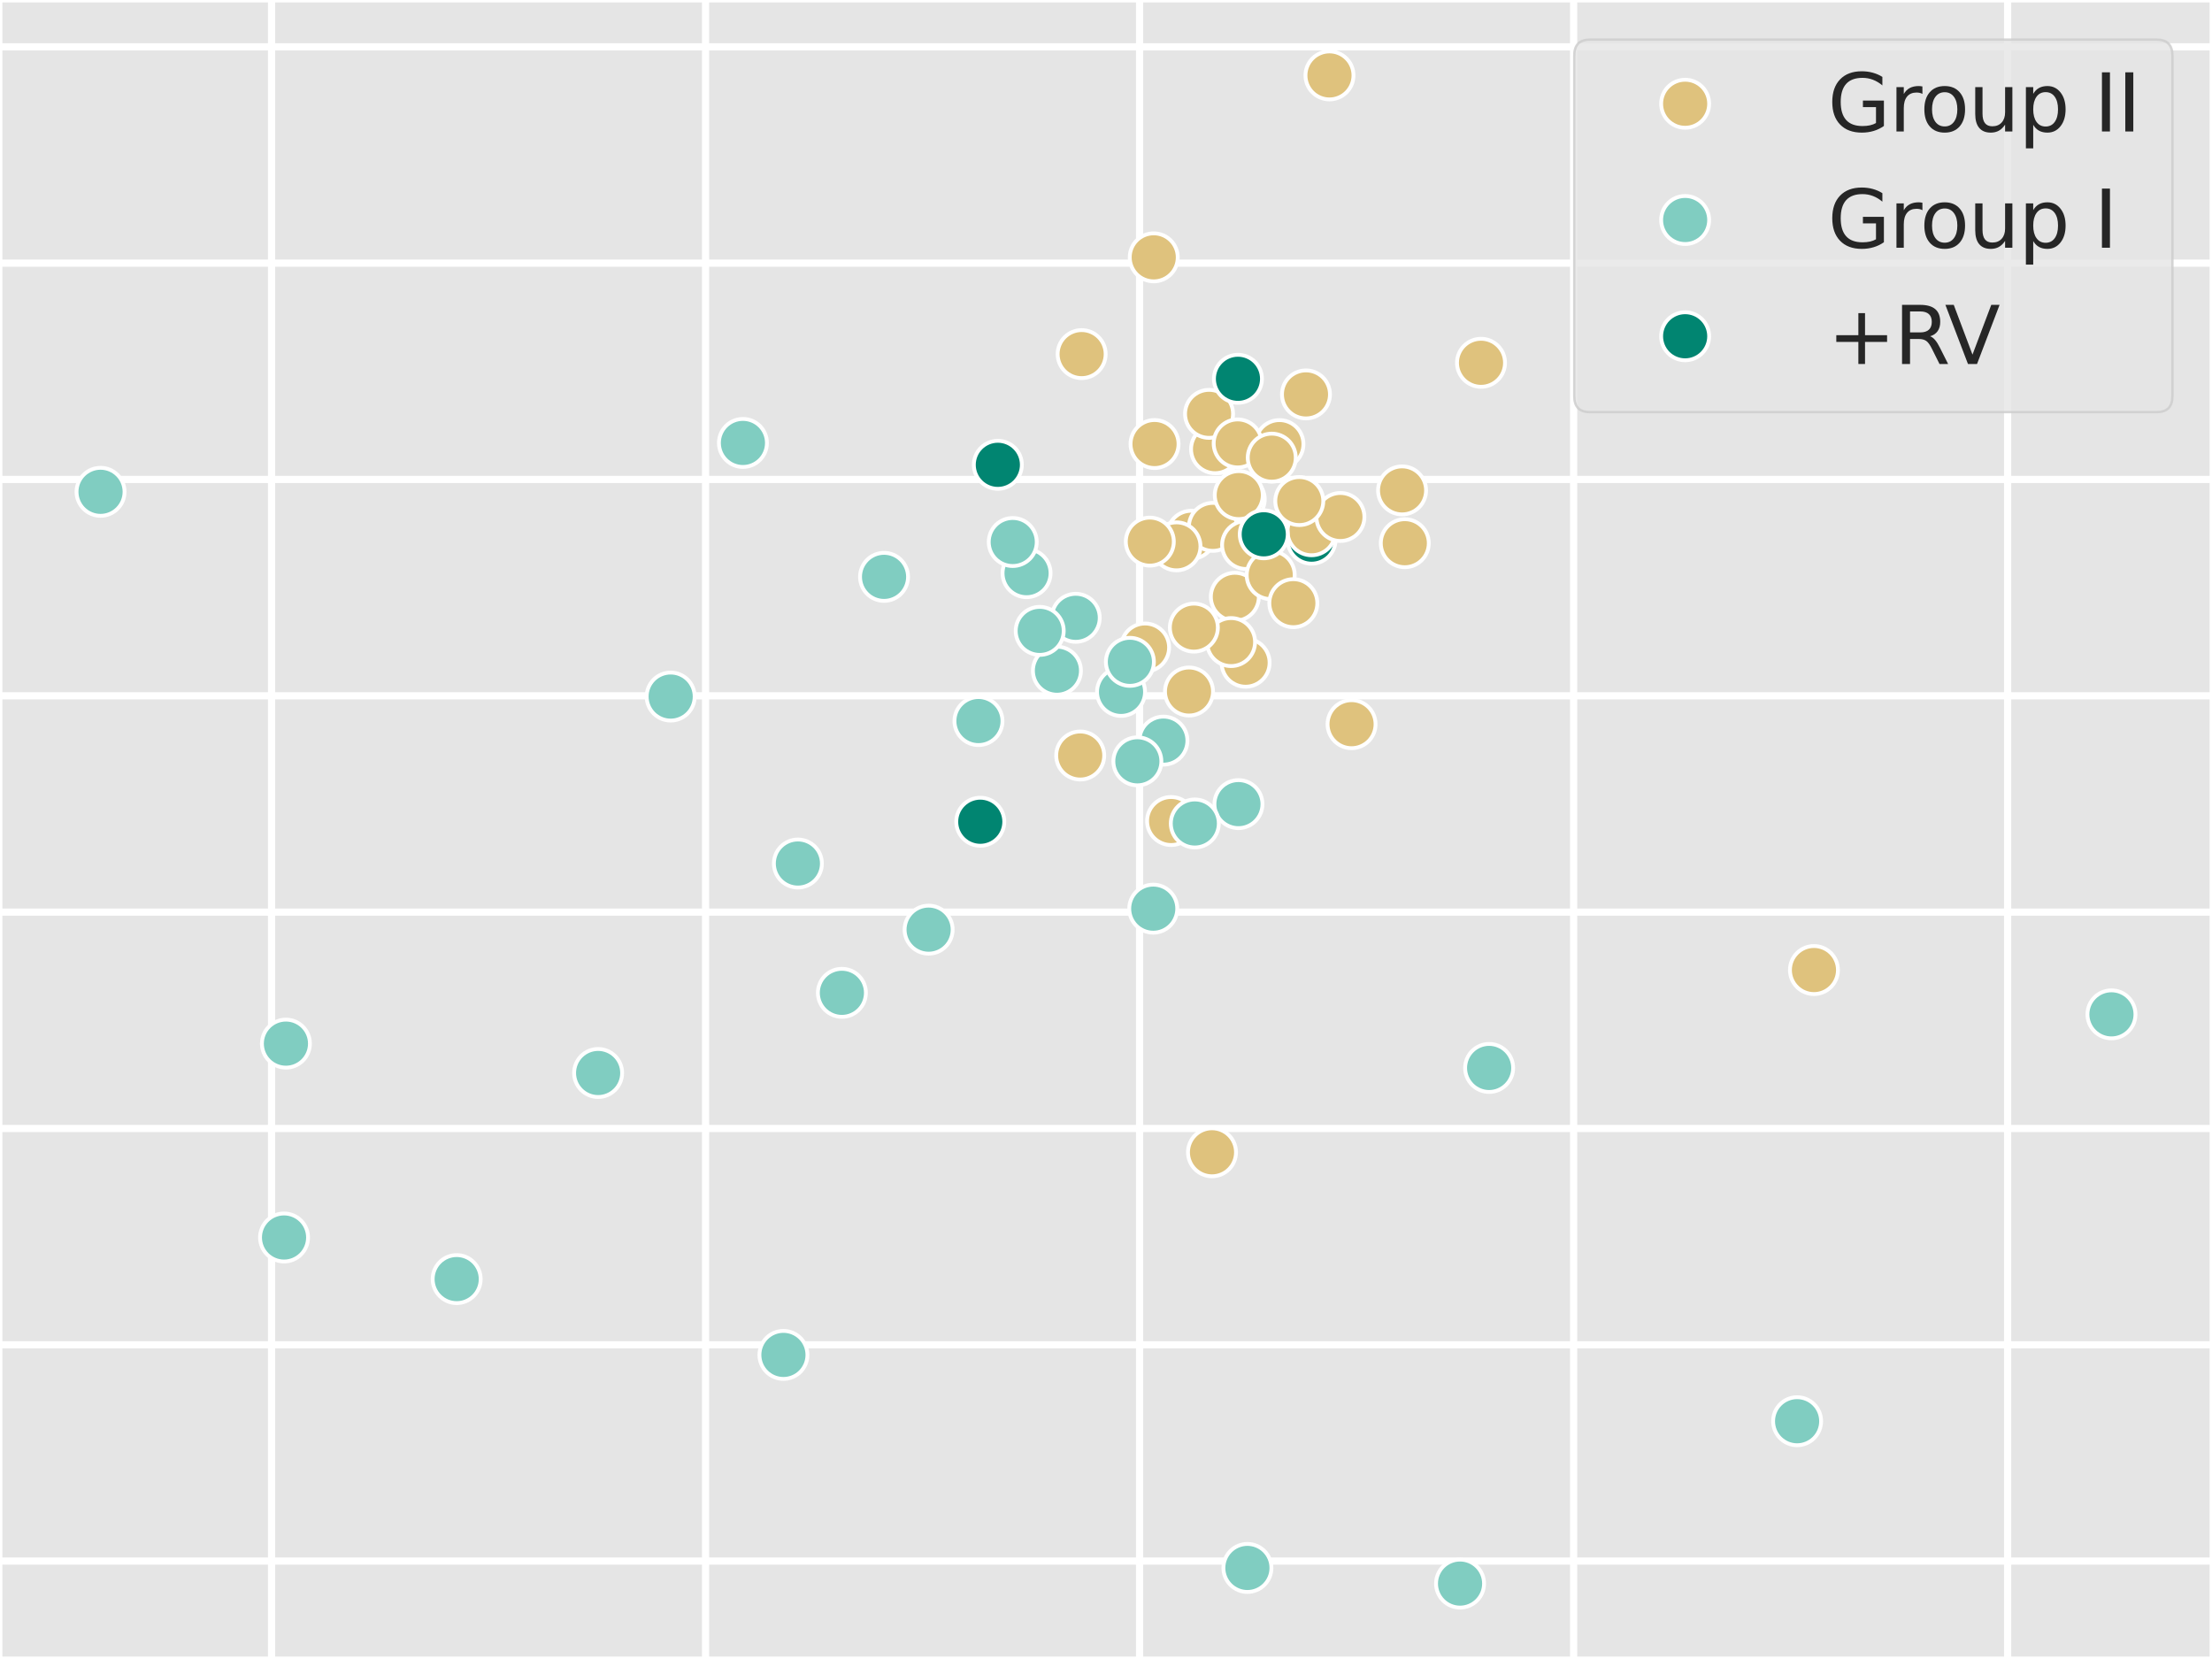 <?xml version="1.0" encoding="utf-8" standalone="no"?>
<!DOCTYPE svg PUBLIC "-//W3C//DTD SVG 1.1//EN"
  "http://www.w3.org/Graphics/SVG/1.1/DTD/svg11.dtd">
<svg xmlns:xlink="http://www.w3.org/1999/xlink" width="460.8pt" height="345.6pt" viewBox="0 0 460.8 345.6" xmlns="http://www.w3.org/2000/svg" version="1.1">
 <defs>
  <style type="text/css">*{stroke-linejoin: round; stroke-linecap: butt}</style>
 </defs>
 <g id="figure_1">
  <g id="patch_1">
   <path d="M 0 345.6 
L 460.8 345.6 
L 460.8 0 
L 0 0 
z
" style="fill: #ffffff"/>
  </g>
  <g id="axes_1">
   <g id="patch_2">
    <path d="M 57.6 307.584 
L 414.72 307.584 
L 414.72 41.472 
L 57.6 41.472 
z
" style="fill: #e5e5e5"/>
   </g>
   <g id="matplotlib.axis_1">
    <g id="xtick_1">
     <g id="line2d_1">
      <path d="M 57.6 307.584 
L 57.6 41.472 
" clip-path="url(#ped5ab95f92)" style="fill: none; stroke: #ffffff; stroke-width: 1.5; stroke-linecap: round"/>
     </g>
     <g id="text_1">
      <!-- 0.0 -->
      <g style="fill: #555555" transform="translate(44.48 332.621) scale(0.165 -0.165)">
       <defs>
        <path id="DejaVuSans-30" d="M 2034 4250 
Q 1547 4250 1301 3770 
Q 1056 3291 1056 2328 
Q 1056 1369 1301 889 
Q 1547 409 2034 409 
Q 2525 409 2770 889 
Q 3016 1369 3016 2328 
Q 3016 3291 2770 3770 
Q 2525 4250 2034 4250 
z
M 2034 4750 
Q 2819 4750 3233 4129 
Q 3647 3509 3647 2328 
Q 3647 1150 3233 529 
Q 2819 -91 2034 -91 
Q 1250 -91 836 529 
Q 422 1150 422 2328 
Q 422 3509 836 4129 
Q 1250 4750 2034 4750 
z
" transform="scale(0.016)"/>
        <path id="DejaVuSans-2e" d="M 684 794 
L 1344 794 
L 1344 0 
L 684 0 
L 684 794 
z
" transform="scale(0.016)"/>
       </defs>
       <use xlink:href="#DejaVuSans-30"/>
       <use xlink:href="#DejaVuSans-2e" x="63.623"/>
       <use xlink:href="#DejaVuSans-30" x="95.41"/>
      </g>
     </g>
    </g>
    <g id="xtick_2">
     <g id="line2d_2">
      <path d="M 129.024 307.584 
L 129.024 41.472 
" clip-path="url(#ped5ab95f92)" style="fill: none; stroke: #ffffff; stroke-width: 1.5; stroke-linecap: round"/>
     </g>
     <g id="text_2">
      <!-- 0.2 -->
      <g style="fill: #555555" transform="translate(115.904 332.621) scale(0.165 -0.165)">
       <defs>
        <path id="DejaVuSans-32" d="M 1228 531 
L 3431 531 
L 3431 0 
L 469 0 
L 469 531 
Q 828 903 1448 1529 
Q 2069 2156 2228 2338 
Q 2531 2678 2651 2914 
Q 2772 3150 2772 3378 
Q 2772 3750 2511 3984 
Q 2250 4219 1831 4219 
Q 1534 4219 1204 4116 
Q 875 4013 500 3803 
L 500 4441 
Q 881 4594 1212 4672 
Q 1544 4750 1819 4750 
Q 2544 4750 2975 4387 
Q 3406 4025 3406 3419 
Q 3406 3131 3298 2873 
Q 3191 2616 2906 2266 
Q 2828 2175 2409 1742 
Q 1991 1309 1228 531 
z
" transform="scale(0.016)"/>
       </defs>
       <use xlink:href="#DejaVuSans-30"/>
       <use xlink:href="#DejaVuSans-2e" x="63.623"/>
       <use xlink:href="#DejaVuSans-32" x="95.41"/>
      </g>
     </g>
    </g>
    <g id="xtick_3">
     <g id="line2d_3">
      <path d="M 200.448 307.584 
L 200.448 41.472 
" clip-path="url(#ped5ab95f92)" style="fill: none; stroke: #ffffff; stroke-width: 1.5; stroke-linecap: round"/>
     </g>
     <g id="text_3">
      <!-- 0.4 -->
      <g style="fill: #555555" transform="translate(187.328 332.621) scale(0.165 -0.165)">
       <defs>
        <path id="DejaVuSans-34" d="M 2419 4116 
L 825 1625 
L 2419 1625 
L 2419 4116 
z
M 2253 4666 
L 3047 4666 
L 3047 1625 
L 3713 1625 
L 3713 1100 
L 3047 1100 
L 3047 0 
L 2419 0 
L 2419 1100 
L 313 1100 
L 313 1709 
L 2253 4666 
z
" transform="scale(0.016)"/>
       </defs>
       <use xlink:href="#DejaVuSans-30"/>
       <use xlink:href="#DejaVuSans-2e" x="63.623"/>
       <use xlink:href="#DejaVuSans-34" x="95.41"/>
      </g>
     </g>
    </g>
    <g id="xtick_4">
     <g id="line2d_4">
      <path d="M 271.872 307.584 
L 271.872 41.472 
" clip-path="url(#ped5ab95f92)" style="fill: none; stroke: #ffffff; stroke-width: 1.5; stroke-linecap: round"/>
     </g>
     <g id="text_4">
      <!-- 0.6 -->
      <g style="fill: #555555" transform="translate(258.752 332.621) scale(0.165 -0.165)">
       <defs>
        <path id="DejaVuSans-36" d="M 2113 2584 
Q 1688 2584 1439 2293 
Q 1191 2003 1191 1497 
Q 1191 994 1439 701 
Q 1688 409 2113 409 
Q 2538 409 2786 701 
Q 3034 994 3034 1497 
Q 3034 2003 2786 2293 
Q 2538 2584 2113 2584 
z
M 3366 4563 
L 3366 3988 
Q 3128 4100 2886 4159 
Q 2644 4219 2406 4219 
Q 1781 4219 1451 3797 
Q 1122 3375 1075 2522 
Q 1259 2794 1537 2939 
Q 1816 3084 2150 3084 
Q 2853 3084 3261 2657 
Q 3669 2231 3669 1497 
Q 3669 778 3244 343 
Q 2819 -91 2113 -91 
Q 1303 -91 875 529 
Q 447 1150 447 2328 
Q 447 3434 972 4092 
Q 1497 4750 2381 4750 
Q 2619 4750 2861 4703 
Q 3103 4656 3366 4563 
z
" transform="scale(0.016)"/>
       </defs>
       <use xlink:href="#DejaVuSans-30"/>
       <use xlink:href="#DejaVuSans-2e" x="63.623"/>
       <use xlink:href="#DejaVuSans-36" x="95.41"/>
      </g>
     </g>
    </g>
    <g id="xtick_5">
     <g id="line2d_5">
      <path d="M 343.296 307.584 
L 343.296 41.472 
" clip-path="url(#ped5ab95f92)" style="fill: none; stroke: #ffffff; stroke-width: 1.5; stroke-linecap: round"/>
     </g>
     <g id="text_5">
      <!-- 0.8 -->
      <g style="fill: #555555" transform="translate(330.176 332.621) scale(0.165 -0.165)">
       <defs>
        <path id="DejaVuSans-38" d="M 2034 2216 
Q 1584 2216 1326 1975 
Q 1069 1734 1069 1313 
Q 1069 891 1326 650 
Q 1584 409 2034 409 
Q 2484 409 2743 651 
Q 3003 894 3003 1313 
Q 3003 1734 2745 1975 
Q 2488 2216 2034 2216 
z
M 1403 2484 
Q 997 2584 770 2862 
Q 544 3141 544 3541 
Q 544 4100 942 4425 
Q 1341 4750 2034 4750 
Q 2731 4750 3128 4425 
Q 3525 4100 3525 3541 
Q 3525 3141 3298 2862 
Q 3072 2584 2669 2484 
Q 3125 2378 3379 2068 
Q 3634 1759 3634 1313 
Q 3634 634 3220 271 
Q 2806 -91 2034 -91 
Q 1263 -91 848 271 
Q 434 634 434 1313 
Q 434 1759 690 2068 
Q 947 2378 1403 2484 
z
M 1172 3481 
Q 1172 3119 1398 2916 
Q 1625 2713 2034 2713 
Q 2441 2713 2670 2916 
Q 2900 3119 2900 3481 
Q 2900 3844 2670 4047 
Q 2441 4250 2034 4250 
Q 1625 4250 1398 4047 
Q 1172 3844 1172 3481 
z
" transform="scale(0.016)"/>
       </defs>
       <use xlink:href="#DejaVuSans-30"/>
       <use xlink:href="#DejaVuSans-2e" x="63.623"/>
       <use xlink:href="#DejaVuSans-38" x="95.41"/>
      </g>
     </g>
    </g>
    <g id="xtick_6">
     <g id="line2d_6">
      <path d="M 414.72 307.584 
L 414.72 41.472 
" clip-path="url(#ped5ab95f92)" style="fill: none; stroke: #ffffff; stroke-width: 1.5; stroke-linecap: round"/>
     </g>
     <g id="text_6">
      <!-- 1.0 -->
      <g style="fill: #555555" transform="translate(401.6 332.621) scale(0.165 -0.165)">
       <defs>
        <path id="DejaVuSans-31" d="M 794 531 
L 1825 531 
L 1825 4091 
L 703 3866 
L 703 4441 
L 1819 4666 
L 2450 4666 
L 2450 531 
L 3481 531 
L 3481 0 
L 794 0 
L 794 531 
z
" transform="scale(0.016)"/>
       </defs>
       <use xlink:href="#DejaVuSans-31"/>
       <use xlink:href="#DejaVuSans-2e" x="63.623"/>
       <use xlink:href="#DejaVuSans-30" x="95.41"/>
      </g>
     </g>
    </g>
   </g>
   <g id="matplotlib.axis_2">
    <g id="ytick_1">
     <g id="line2d_7">
      <path d="M 57.6 307.584 
L 414.72 307.584 
" clip-path="url(#ped5ab95f92)" style="fill: none; stroke: #ffffff; stroke-width: 1.5; stroke-linecap: round"/>
     </g>
     <g id="text_7">
      <!-- 0.0 -->
      <g style="fill: #555555" transform="translate(18.86 313.853) scale(0.165 -0.165)">
       <use xlink:href="#DejaVuSans-30"/>
       <use xlink:href="#DejaVuSans-2e" x="63.623"/>
       <use xlink:href="#DejaVuSans-30" x="95.41"/>
      </g>
     </g>
    </g>
    <g id="ytick_2">
     <g id="line2d_8">
      <path d="M 57.6 254.362 
L 414.72 254.362 
" clip-path="url(#ped5ab95f92)" style="fill: none; stroke: #ffffff; stroke-width: 1.5; stroke-linecap: round"/>
     </g>
     <g id="text_8">
      <!-- 0.2 -->
      <g style="fill: #555555" transform="translate(18.86 260.63) scale(0.165 -0.165)">
       <use xlink:href="#DejaVuSans-30"/>
       <use xlink:href="#DejaVuSans-2e" x="63.623"/>
       <use xlink:href="#DejaVuSans-32" x="95.41"/>
      </g>
     </g>
    </g>
    <g id="ytick_3">
     <g id="line2d_9">
      <path d="M 57.6 201.139 
L 414.72 201.139 
" clip-path="url(#ped5ab95f92)" style="fill: none; stroke: #ffffff; stroke-width: 1.5; stroke-linecap: round"/>
     </g>
     <g id="text_9">
      <!-- 0.4 -->
      <g style="fill: #555555" transform="translate(18.86 207.408) scale(0.165 -0.165)">
       <use xlink:href="#DejaVuSans-30"/>
       <use xlink:href="#DejaVuSans-2e" x="63.623"/>
       <use xlink:href="#DejaVuSans-34" x="95.41"/>
      </g>
     </g>
    </g>
    <g id="ytick_4">
     <g id="line2d_10">
      <path d="M 57.6 147.917 
L 414.72 147.917 
" clip-path="url(#ped5ab95f92)" style="fill: none; stroke: #ffffff; stroke-width: 1.5; stroke-linecap: round"/>
     </g>
     <g id="text_10">
      <!-- 0.6 -->
      <g style="fill: #555555" transform="translate(18.86 154.186) scale(0.165 -0.165)">
       <use xlink:href="#DejaVuSans-30"/>
       <use xlink:href="#DejaVuSans-2e" x="63.623"/>
       <use xlink:href="#DejaVuSans-36" x="95.41"/>
      </g>
     </g>
    </g>
    <g id="ytick_5">
     <g id="line2d_11">
      <path d="M 57.6 94.694 
L 414.72 94.694 
" clip-path="url(#ped5ab95f92)" style="fill: none; stroke: #ffffff; stroke-width: 1.5; stroke-linecap: round"/>
     </g>
     <g id="text_11">
      <!-- 0.8 -->
      <g style="fill: #555555" transform="translate(18.86 100.963) scale(0.165 -0.165)">
       <use xlink:href="#DejaVuSans-30"/>
       <use xlink:href="#DejaVuSans-2e" x="63.623"/>
       <use xlink:href="#DejaVuSans-38" x="95.41"/>
      </g>
     </g>
    </g>
    <g id="ytick_6">
     <g id="line2d_12">
      <path d="M 57.6 41.472 
L 414.72 41.472 
" clip-path="url(#ped5ab95f92)" style="fill: none; stroke: #ffffff; stroke-width: 1.5; stroke-linecap: round"/>
     </g>
     <g id="text_12">
      <!-- 1.0 -->
      <g style="fill: #555555" transform="translate(18.86 47.741) scale(0.165 -0.165)">
       <use xlink:href="#DejaVuSans-31"/>
       <use xlink:href="#DejaVuSans-2e" x="63.623"/>
       <use xlink:href="#DejaVuSans-30" x="95.41"/>
      </g>
     </g>
    </g>
   </g>
   <g id="patch_3">
    <path d="M 57.6 307.584 
L 57.6 41.472 
" style="fill: none; stroke: #ffffff; stroke-linejoin: miter; stroke-linecap: square"/>
   </g>
   <g id="patch_4">
    <path d="M 414.72 307.584 
L 414.72 41.472 
" style="fill: none; stroke: #ffffff; stroke-linejoin: miter; stroke-linecap: square"/>
   </g>
   <g id="patch_5">
    <path d="M 57.6 307.584 
L 414.72 307.584 
" style="fill: none; stroke: #ffffff; stroke-linejoin: miter; stroke-linecap: square"/>
   </g>
   <g id="patch_6">
    <path d="M 57.6 41.472 
L 414.72 41.472 
" style="fill: none; stroke: #ffffff; stroke-linejoin: miter; stroke-linecap: square"/>
   </g>
  </g>
  <g id="axes_2">
   <g id="patch_7">
    <path d="M 0 345.6 
L 460.8 345.6 
L 460.8 0 
L 0 0 
z
" style="fill: #e5e5e5"/>
   </g>
   <g id="matplotlib.axis_3">
    <g id="xtick_7">
     <g id="line2d_13">
      <path d="M 56.573 345.6 
L 56.573 0 
" clip-path="url(#pe900a286ee)" style="fill: none; stroke: #ffffff; stroke-width: 1.5; stroke-linecap: round"/>
     </g>
     <g id="text_13">
      <!-- −1.0 -->
      <g style="fill: #555555" transform="translate(36.54 370.637) scale(0.165 -0.165)">
       <defs>
        <path id="DejaVuSans-2212" d="M 678 2272 
L 4684 2272 
L 4684 1741 
L 678 1741 
L 678 2272 
z
" transform="scale(0.016)"/>
       </defs>
       <use xlink:href="#DejaVuSans-2212"/>
       <use xlink:href="#DejaVuSans-31" x="83.789"/>
       <use xlink:href="#DejaVuSans-2e" x="147.412"/>
       <use xlink:href="#DejaVuSans-30" x="179.199"/>
      </g>
     </g>
    </g>
    <g id="xtick_8">
     <g id="line2d_14">
      <path d="M 146.986 345.6 
L 146.986 0 
" clip-path="url(#pe900a286ee)" style="fill: none; stroke: #ffffff; stroke-width: 1.5; stroke-linecap: round"/>
     </g>
     <g id="text_14">
      <!-- −0.5 -->
      <g style="fill: #555555" transform="translate(126.953 370.637) scale(0.165 -0.165)">
       <defs>
        <path id="DejaVuSans-35" d="M 691 4666 
L 3169 4666 
L 3169 4134 
L 1269 4134 
L 1269 2991 
Q 1406 3038 1543 3061 
Q 1681 3084 1819 3084 
Q 2600 3084 3056 2656 
Q 3513 2228 3513 1497 
Q 3513 744 3044 326 
Q 2575 -91 1722 -91 
Q 1428 -91 1123 -41 
Q 819 9 494 109 
L 494 744 
Q 775 591 1075 516 
Q 1375 441 1709 441 
Q 2250 441 2565 725 
Q 2881 1009 2881 1497 
Q 2881 1984 2565 2268 
Q 2250 2553 1709 2553 
Q 1456 2553 1204 2497 
Q 953 2441 691 2322 
L 691 4666 
z
" transform="scale(0.016)"/>
       </defs>
       <use xlink:href="#DejaVuSans-2212"/>
       <use xlink:href="#DejaVuSans-30" x="83.789"/>
       <use xlink:href="#DejaVuSans-2e" x="147.412"/>
       <use xlink:href="#DejaVuSans-35" x="179.199"/>
      </g>
     </g>
    </g>
    <g id="xtick_9">
     <g id="line2d_15">
      <path d="M 237.399 345.6 
L 237.399 0 
" clip-path="url(#pe900a286ee)" style="fill: none; stroke: #ffffff; stroke-width: 1.5; stroke-linecap: round"/>
     </g>
     <g id="text_15">
      <!-- 0.0 -->
      <g style="fill: #555555" transform="translate(224.279 370.637) scale(0.165 -0.165)">
       <use xlink:href="#DejaVuSans-30"/>
       <use xlink:href="#DejaVuSans-2e" x="63.623"/>
       <use xlink:href="#DejaVuSans-30" x="95.41"/>
      </g>
     </g>
    </g>
    <g id="xtick_10">
     <g id="line2d_16">
      <path d="M 327.813 345.6 
L 327.813 0 
" clip-path="url(#pe900a286ee)" style="fill: none; stroke: #ffffff; stroke-width: 1.5; stroke-linecap: round"/>
     </g>
     <g id="text_16">
      <!-- 0.5 -->
      <g style="fill: #555555" transform="translate(314.693 370.637) scale(0.165 -0.165)">
       <use xlink:href="#DejaVuSans-30"/>
       <use xlink:href="#DejaVuSans-2e" x="63.623"/>
       <use xlink:href="#DejaVuSans-35" x="95.41"/>
      </g>
     </g>
    </g>
    <g id="xtick_11">
     <g id="line2d_17">
      <path d="M 418.226 345.6 
L 418.226 0 
" clip-path="url(#pe900a286ee)" style="fill: none; stroke: #ffffff; stroke-width: 1.5; stroke-linecap: round"/>
     </g>
     <g id="text_17">
      <!-- 1.0 -->
      <g style="fill: #555555" transform="translate(405.106 370.637) scale(0.165 -0.165)">
       <use xlink:href="#DejaVuSans-31"/>
       <use xlink:href="#DejaVuSans-2e" x="63.623"/>
       <use xlink:href="#DejaVuSans-30" x="95.41"/>
      </g>
     </g>
    </g>
    <g id="text_18">
     <!-- nMDS1 -->
     <g style="fill: #555555" transform="translate(209.174 387.187) scale(0.12 -0.12)">
      <defs>
       <path id="DejaVuSans-6e" d="M 3513 2113 
L 3513 0 
L 2938 0 
L 2938 2094 
Q 2938 2591 2744 2837 
Q 2550 3084 2163 3084 
Q 1697 3084 1428 2787 
Q 1159 2491 1159 1978 
L 1159 0 
L 581 0 
L 581 3500 
L 1159 3500 
L 1159 2956 
Q 1366 3272 1645 3428 
Q 1925 3584 2291 3584 
Q 2894 3584 3203 3211 
Q 3513 2838 3513 2113 
z
" transform="scale(0.016)"/>
       <path id="DejaVuSans-4d" d="M 628 4666 
L 1569 4666 
L 2759 1491 
L 3956 4666 
L 4897 4666 
L 4897 0 
L 4281 0 
L 4281 4097 
L 3078 897 
L 2444 897 
L 1241 4097 
L 1241 0 
L 628 0 
L 628 4666 
z
" transform="scale(0.016)"/>
       <path id="DejaVuSans-44" d="M 1259 4147 
L 1259 519 
L 2022 519 
Q 2988 519 3436 956 
Q 3884 1394 3884 2338 
Q 3884 3275 3436 3711 
Q 2988 4147 2022 4147 
L 1259 4147 
z
M 628 4666 
L 1925 4666 
Q 3281 4666 3915 4102 
Q 4550 3538 4550 2338 
Q 4550 1131 3912 565 
Q 3275 0 1925 0 
L 628 0 
L 628 4666 
z
" transform="scale(0.016)"/>
       <path id="DejaVuSans-53" d="M 3425 4513 
L 3425 3897 
Q 3066 4069 2747 4153 
Q 2428 4238 2131 4238 
Q 1616 4238 1336 4038 
Q 1056 3838 1056 3469 
Q 1056 3159 1242 3001 
Q 1428 2844 1947 2747 
L 2328 2669 
Q 3034 2534 3370 2195 
Q 3706 1856 3706 1288 
Q 3706 609 3251 259 
Q 2797 -91 1919 -91 
Q 1588 -91 1214 -16 
Q 841 59 441 206 
L 441 856 
Q 825 641 1194 531 
Q 1563 422 1919 422 
Q 2459 422 2753 634 
Q 3047 847 3047 1241 
Q 3047 1584 2836 1778 
Q 2625 1972 2144 2069 
L 1759 2144 
Q 1053 2284 737 2584 
Q 422 2884 422 3419 
Q 422 4038 858 4394 
Q 1294 4750 2059 4750 
Q 2388 4750 2728 4690 
Q 3069 4631 3425 4513 
z
" transform="scale(0.016)"/>
      </defs>
      <use xlink:href="#DejaVuSans-6e"/>
      <use xlink:href="#DejaVuSans-4d" x="63.379"/>
      <use xlink:href="#DejaVuSans-44" x="149.658"/>
      <use xlink:href="#DejaVuSans-53" x="226.66"/>
      <use xlink:href="#DejaVuSans-31" x="290.137"/>
     </g>
    </g>
   </g>
   <g id="matplotlib.axis_4">
    <g id="ytick_7">
     <g id="line2d_18">
      <path d="M 0 325.207 
L 460.8 325.207 
" clip-path="url(#pe900a286ee)" style="fill: none; stroke: #ffffff; stroke-width: 1.5; stroke-linecap: round"/>
     </g>
     <g id="text_19">
      <!-- −1.00 -->
      <g style="fill: #555555" transform="translate(-63.065 331.476) scale(0.165 -0.165)">
       <use xlink:href="#DejaVuSans-2212"/>
       <use xlink:href="#DejaVuSans-31" x="83.789"/>
       <use xlink:href="#DejaVuSans-2e" x="147.412"/>
       <use xlink:href="#DejaVuSans-30" x="179.199"/>
       <use xlink:href="#DejaVuSans-30" x="242.822"/>
      </g>
     </g>
    </g>
    <g id="ytick_8">
     <g id="line2d_19">
      <path d="M 0 280.142 
L 460.8 280.142 
" clip-path="url(#pe900a286ee)" style="fill: none; stroke: #ffffff; stroke-width: 1.5; stroke-linecap: round"/>
     </g>
     <g id="text_20">
      <!-- −0.75 -->
      <g style="fill: #555555" transform="translate(-63.065 286.411) scale(0.165 -0.165)">
       <defs>
        <path id="DejaVuSans-37" d="M 525 4666 
L 3525 4666 
L 3525 4397 
L 1831 0 
L 1172 0 
L 2766 4134 
L 525 4134 
L 525 4666 
z
" transform="scale(0.016)"/>
       </defs>
       <use xlink:href="#DejaVuSans-2212"/>
       <use xlink:href="#DejaVuSans-30" x="83.789"/>
       <use xlink:href="#DejaVuSans-2e" x="147.412"/>
       <use xlink:href="#DejaVuSans-37" x="179.199"/>
       <use xlink:href="#DejaVuSans-35" x="242.822"/>
      </g>
     </g>
    </g>
    <g id="ytick_9">
     <g id="line2d_20">
      <path d="M 0 235.077 
L 460.8 235.077 
" clip-path="url(#pe900a286ee)" style="fill: none; stroke: #ffffff; stroke-width: 1.5; stroke-linecap: round"/>
     </g>
     <g id="text_21">
      <!-- −0.50 -->
      <g style="fill: #555555" transform="translate(-63.065 241.346) scale(0.165 -0.165)">
       <use xlink:href="#DejaVuSans-2212"/>
       <use xlink:href="#DejaVuSans-30" x="83.789"/>
       <use xlink:href="#DejaVuSans-2e" x="147.412"/>
       <use xlink:href="#DejaVuSans-35" x="179.199"/>
       <use xlink:href="#DejaVuSans-30" x="242.822"/>
      </g>
     </g>
    </g>
    <g id="ytick_10">
     <g id="line2d_21">
      <path d="M 0 190.012 
L 460.8 190.012 
" clip-path="url(#pe900a286ee)" style="fill: none; stroke: #ffffff; stroke-width: 1.5; stroke-linecap: round"/>
     </g>
     <g id="text_22">
      <!-- −0.25 -->
      <g style="fill: #555555" transform="translate(-63.065 196.281) scale(0.165 -0.165)">
       <use xlink:href="#DejaVuSans-2212"/>
       <use xlink:href="#DejaVuSans-30" x="83.789"/>
       <use xlink:href="#DejaVuSans-2e" x="147.412"/>
       <use xlink:href="#DejaVuSans-32" x="179.199"/>
       <use xlink:href="#DejaVuSans-35" x="242.822"/>
      </g>
     </g>
    </g>
    <g id="ytick_11">
     <g id="line2d_22">
      <path d="M 0 144.947 
L 460.8 144.947 
" clip-path="url(#pe900a286ee)" style="fill: none; stroke: #ffffff; stroke-width: 1.5; stroke-linecap: round"/>
     </g>
     <g id="text_23">
      <!-- 0.00 -->
      <g style="fill: #555555" transform="translate(-49.238 151.216) scale(0.165 -0.165)">
       <use xlink:href="#DejaVuSans-30"/>
       <use xlink:href="#DejaVuSans-2e" x="63.623"/>
       <use xlink:href="#DejaVuSans-30" x="95.41"/>
       <use xlink:href="#DejaVuSans-30" x="159.033"/>
      </g>
     </g>
    </g>
    <g id="ytick_12">
     <g id="line2d_23">
      <path d="M 0 99.882 
L 460.8 99.882 
" clip-path="url(#pe900a286ee)" style="fill: none; stroke: #ffffff; stroke-width: 1.5; stroke-linecap: round"/>
     </g>
     <g id="text_24">
      <!-- 0.25 -->
      <g style="fill: #555555" transform="translate(-49.238 106.151) scale(0.165 -0.165)">
       <use xlink:href="#DejaVuSans-30"/>
       <use xlink:href="#DejaVuSans-2e" x="63.623"/>
       <use xlink:href="#DejaVuSans-32" x="95.41"/>
       <use xlink:href="#DejaVuSans-35" x="159.033"/>
      </g>
     </g>
    </g>
    <g id="ytick_13">
     <g id="line2d_24">
      <path d="M 0 54.817 
L 460.8 54.817 
" clip-path="url(#pe900a286ee)" style="fill: none; stroke: #ffffff; stroke-width: 1.5; stroke-linecap: round"/>
     </g>
     <g id="text_25">
      <!-- 0.50 -->
      <g style="fill: #555555" transform="translate(-49.238 61.086) scale(0.165 -0.165)">
       <use xlink:href="#DejaVuSans-30"/>
       <use xlink:href="#DejaVuSans-2e" x="63.623"/>
       <use xlink:href="#DejaVuSans-35" x="95.41"/>
       <use xlink:href="#DejaVuSans-30" x="159.033"/>
      </g>
     </g>
    </g>
    <g id="ytick_14">
     <g id="line2d_25">
      <path d="M 0 9.752 
L 460.8 9.752 
" clip-path="url(#pe900a286ee)" style="fill: none; stroke: #ffffff; stroke-width: 1.5; stroke-linecap: round"/>
     </g>
     <g id="text_26">
      <!-- 0.75 -->
      <g style="fill: #555555" transform="translate(-49.238 16.021) scale(0.165 -0.165)">
       <use xlink:href="#DejaVuSans-30"/>
       <use xlink:href="#DejaVuSans-2e" x="63.623"/>
       <use xlink:href="#DejaVuSans-37" x="95.41"/>
       <use xlink:href="#DejaVuSans-35" x="159.033"/>
      </g>
     </g>
    </g>
    <g id="text_27">
     <!-- nMDS2 -->
     <g style="fill: #555555" transform="translate(-69.56 194.026) rotate(-90) scale(0.12 -0.12)">
      <use xlink:href="#DejaVuSans-6e"/>
      <use xlink:href="#DejaVuSans-4d" x="63.379"/>
      <use xlink:href="#DejaVuSans-44" x="149.658"/>
      <use xlink:href="#DejaVuSans-53" x="226.66"/>
      <use xlink:href="#DejaVuSans-32" x="290.137"/>
     </g>
    </g>
   </g>
   <g id="PathCollection_1">
    <defs>
     <path id="C0_0_cb796b6eba" d="M 0 5 
C 1.326 5 2.598 4.473 3.536 3.536 
C 4.473 2.598 5 1.326 5 -0 
C 5 -1.326 4.473 -2.598 3.536 -3.536 
C 2.598 -4.473 1.326 -5 0 -5 
C -1.326 -5 -2.598 -4.473 -3.536 -3.536 
C -4.473 -2.598 -5 -1.326 -5 0 
C -5 1.326 -4.473 2.598 -3.536 3.536 
C -2.598 4.473 -1.326 5 0 5 
z
"/>
    </defs>
    <g clip-path="url(#pe900a286ee)">
     <use xlink:href="#C0_0_cb796b6eba" x="377.879" y="202.077" style="fill: #dfc27d; stroke: #ffffff; stroke-width: 0.8"/>
    </g>
    <g clip-path="url(#pe900a286ee)">
     <use xlink:href="#C0_0_cb796b6eba" x="20.945" y="102.453" style="fill: #80cdc1; stroke: #ffffff; stroke-width: 0.8"/>
    </g>
    <g clip-path="url(#pe900a286ee)">
     <use xlink:href="#C0_0_cb796b6eba" x="374.37" y="296.066" style="fill: #80cdc1; stroke: #ffffff; stroke-width: 0.8"/>
    </g>
    <g clip-path="url(#pe900a286ee)">
     <use xlink:href="#C0_0_cb796b6eba" x="439.855" y="211.307" style="fill: #80cdc1; stroke: #ffffff; stroke-width: 0.8"/>
    </g>
    <g clip-path="url(#pe900a286ee)">
     <use xlink:href="#C0_0_cb796b6eba" x="259.48" y="138.053" style="fill: #dfc27d; stroke: #ffffff; stroke-width: 0.8"/>
    </g>
    <g clip-path="url(#pe900a286ee)">
     <use xlink:href="#C0_0_cb796b6eba" x="257.241" y="124.322" style="fill: #dfc27d; stroke: #ffffff; stroke-width: 0.8"/>
    </g>
    <g clip-path="url(#pe900a286ee)">
     <use xlink:href="#C0_0_cb796b6eba" x="203.831" y="150.209" style="fill: #80cdc1; stroke: #ffffff; stroke-width: 0.8"/>
    </g>
    <g clip-path="url(#pe900a286ee)">
     <use xlink:href="#C0_0_cb796b6eba" x="253.95" y="93.539" style="fill: #dfc27d; stroke: #ffffff; stroke-width: 0.8"/>
    </g>
    <g clip-path="url(#pe900a286ee)">
     <use xlink:href="#C0_0_cb796b6eba" x="259.859" y="326.631" style="fill: #80cdc1; stroke: #ffffff; stroke-width: 0.8"/>
    </g>
    <g clip-path="url(#pe900a286ee)">
     <use xlink:href="#C0_0_cb796b6eba" x="252.483" y="240.042" style="fill: #dfc27d; stroke: #ffffff; stroke-width: 0.8"/>
    </g>
    <g clip-path="url(#pe900a286ee)">
     <use xlink:href="#C0_0_cb796b6eba" x="220.177" y="139.716" style="fill: #80cdc1; stroke: #ffffff; stroke-width: 0.8"/>
    </g>
    <g clip-path="url(#pe900a286ee)">
     <use xlink:href="#C0_0_cb796b6eba" x="273.227" y="112.421" style="fill: #018571; stroke: #ffffff; stroke-width: 0.8"/>
    </g>
    <g clip-path="url(#pe900a286ee)">
     <use xlink:href="#C0_0_cb796b6eba" x="207.869" y="96.83" style="fill: #018571; stroke: #ffffff; stroke-width: 0.8"/>
    </g>
    <g clip-path="url(#pe900a286ee)">
     <use xlink:href="#C0_0_cb796b6eba" x="242.36" y="154.283" style="fill: #80cdc1; stroke: #ffffff; stroke-width: 0.8"/>
    </g>
    <g clip-path="url(#pe900a286ee)">
     <use xlink:href="#C0_0_cb796b6eba" x="224.095" y="128.7" style="fill: #80cdc1; stroke: #ffffff; stroke-width: 0.8"/>
    </g>
    <g clip-path="url(#pe900a286ee)">
     <use xlink:href="#C0_0_cb796b6eba" x="233.534" y="144.13" style="fill: #80cdc1; stroke: #ffffff; stroke-width: 0.8"/>
    </g>
    <g clip-path="url(#pe900a286ee)">
     <use xlink:href="#C0_0_cb796b6eba" x="253.117" y="93.571" style="fill: #dfc27d; stroke: #ffffff; stroke-width: 0.8"/>
    </g>
    <g clip-path="url(#pe900a286ee)">
     <use xlink:href="#C0_0_cb796b6eba" x="166.216" y="179.886" style="fill: #80cdc1; stroke: #ffffff; stroke-width: 0.8"/>
    </g>
    <g clip-path="url(#pe900a286ee)">
     <use xlink:href="#C0_0_cb796b6eba" x="248.168" y="111.401" style="fill: #dfc27d; stroke: #ffffff; stroke-width: 0.8"/>
    </g>
    <g clip-path="url(#pe900a286ee)">
     <use xlink:href="#C0_0_cb796b6eba" x="258.467" y="104.016" style="fill: #dfc27d; stroke: #ffffff; stroke-width: 0.8"/>
    </g>
    <g clip-path="url(#pe900a286ee)">
     <use xlink:href="#C0_0_cb796b6eba" x="251.867" y="86.214" style="fill: #dfc27d; stroke: #ffffff; stroke-width: 0.8"/>
    </g>
    <g clip-path="url(#pe900a286ee)">
     <use xlink:href="#C0_0_cb796b6eba" x="256.454" y="133.755" style="fill: #dfc27d; stroke: #ffffff; stroke-width: 0.8"/>
    </g>
    <g clip-path="url(#pe900a286ee)">
     <use xlink:href="#C0_0_cb796b6eba" x="273.214" y="110.667" style="fill: #dfc27d; stroke: #ffffff; stroke-width: 0.8"/>
    </g>
    <g clip-path="url(#pe900a286ee)">
     <use xlink:href="#C0_0_cb796b6eba" x="154.766" y="92.273" style="fill: #80cdc1; stroke: #ffffff; stroke-width: 0.8"/>
    </g>
    <g clip-path="url(#pe900a286ee)">
     <use xlink:href="#C0_0_cb796b6eba" x="59.172" y="257.792" style="fill: #80cdc1; stroke: #ffffff; stroke-width: 0.8"/>
    </g>
    <g clip-path="url(#pe900a286ee)">
     <use xlink:href="#C0_0_cb796b6eba" x="252.664" y="109.756" style="fill: #dfc27d; stroke: #ffffff; stroke-width: 0.8"/>
    </g>
    <g clip-path="url(#pe900a286ee)">
     <use xlink:href="#C0_0_cb796b6eba" x="276.954" y="15.709" style="fill: #dfc27d; stroke: #ffffff; stroke-width: 0.8"/>
    </g>
    <g clip-path="url(#pe900a286ee)">
     <use xlink:href="#C0_0_cb796b6eba" x="259.582" y="113.533" style="fill: #dfc27d; stroke: #ffffff; stroke-width: 0.8"/>
    </g>
    <g clip-path="url(#pe900a286ee)">
     <use xlink:href="#C0_0_cb796b6eba" x="266.527" y="92.513" style="fill: #dfc27d; stroke: #ffffff; stroke-width: 0.8"/>
    </g>
    <g clip-path="url(#pe900a286ee)">
     <use xlink:href="#C0_0_cb796b6eba" x="204.21" y="171.182" style="fill: #018571; stroke: #ffffff; stroke-width: 0.8"/>
    </g>
    <g clip-path="url(#pe900a286ee)">
     <use xlink:href="#C0_0_cb796b6eba" x="95.133" y="266.46" style="fill: #80cdc1; stroke: #ffffff; stroke-width: 0.8"/>
    </g>
    <g clip-path="url(#pe900a286ee)">
     <use xlink:href="#C0_0_cb796b6eba" x="272.059" y="82.163" style="fill: #dfc27d; stroke: #ffffff; stroke-width: 0.8"/>
    </g>
    <g clip-path="url(#pe900a286ee)">
     <use xlink:href="#C0_0_cb796b6eba" x="279.234" y="107.696" style="fill: #dfc27d; stroke: #ffffff; stroke-width: 0.8"/>
    </g>
    <g clip-path="url(#pe900a286ee)">
     <use xlink:href="#C0_0_cb796b6eba" x="236.934" y="158.597" style="fill: #80cdc1; stroke: #ffffff; stroke-width: 0.8"/>
    </g>
    <g clip-path="url(#pe900a286ee)">
     <use xlink:href="#C0_0_cb796b6eba" x="292.078" y="102.157" style="fill: #dfc27d; stroke: #ffffff; stroke-width: 0.8"/>
    </g>
    <g clip-path="url(#pe900a286ee)">
     <use xlink:href="#C0_0_cb796b6eba" x="310.214" y="222.472" style="fill: #80cdc1; stroke: #ffffff; stroke-width: 0.8"/>
    </g>
    <g clip-path="url(#pe900a286ee)">
     <use xlink:href="#C0_0_cb796b6eba" x="245.08" y="113.814" style="fill: #dfc27d; stroke: #ffffff; stroke-width: 0.8"/>
    </g>
    <g clip-path="url(#pe900a286ee)">
     <use xlink:href="#C0_0_cb796b6eba" x="308.523" y="75.576" style="fill: #dfc27d; stroke: #ffffff; stroke-width: 0.8"/>
    </g>
    <g clip-path="url(#pe900a286ee)">
     <use xlink:href="#C0_0_cb796b6eba" x="175.382" y="206.822" style="fill: #80cdc1; stroke: #ffffff; stroke-width: 0.8"/>
    </g>
    <g clip-path="url(#pe900a286ee)">
     <use xlink:href="#C0_0_cb796b6eba" x="270.663" y="104.378" style="fill: #dfc27d; stroke: #ffffff; stroke-width: 0.8"/>
    </g>
    <g clip-path="url(#pe900a286ee)">
     <use xlink:href="#C0_0_cb796b6eba" x="292.644" y="113.158" style="fill: #dfc27d; stroke: #ffffff; stroke-width: 0.8"/>
    </g>
    <g clip-path="url(#pe900a286ee)">
     <use xlink:href="#C0_0_cb796b6eba" x="264.712" y="119.805" style="fill: #dfc27d; stroke: #ffffff; stroke-width: 0.8"/>
    </g>
    <g clip-path="url(#pe900a286ee)">
     <use xlink:href="#C0_0_cb796b6eba" x="258.057" y="103.139" style="fill: #dfc27d; stroke: #ffffff; stroke-width: 0.8"/>
    </g>
    <g clip-path="url(#pe900a286ee)">
     <use xlink:href="#C0_0_cb796b6eba" x="216.591" y="131.425" style="fill: #80cdc1; stroke: #ffffff; stroke-width: 0.8"/>
    </g>
    <g clip-path="url(#pe900a286ee)">
     <use xlink:href="#C0_0_cb796b6eba" x="257.83" y="92.375" style="fill: #dfc27d; stroke: #ffffff; stroke-width: 0.8"/>
    </g>
    <g clip-path="url(#pe900a286ee)">
     <use xlink:href="#C0_0_cb796b6eba" x="213.851" y="119.403" style="fill: #80cdc1; stroke: #ffffff; stroke-width: 0.8"/>
    </g>
    <g clip-path="url(#pe900a286ee)">
     <use xlink:href="#C0_0_cb796b6eba" x="304.155" y="329.891" style="fill: #80cdc1; stroke: #ffffff; stroke-width: 0.8"/>
    </g>
    <g clip-path="url(#pe900a286ee)">
     <use xlink:href="#C0_0_cb796b6eba" x="264.93" y="95.336" style="fill: #dfc27d; stroke: #ffffff; stroke-width: 0.8"/>
    </g>
    <g clip-path="url(#pe900a286ee)">
     <use xlink:href="#C0_0_cb796b6eba" x="238.542" y="134.885" style="fill: #dfc27d; stroke: #ffffff; stroke-width: 0.8"/>
    </g>
    <g clip-path="url(#pe900a286ee)">
     <use xlink:href="#C0_0_cb796b6eba" x="269.424" y="125.653" style="fill: #dfc27d; stroke: #ffffff; stroke-width: 0.8"/>
    </g>
    <g clip-path="url(#pe900a286ee)">
     <use xlink:href="#C0_0_cb796b6eba" x="239.526" y="112.829" style="fill: #dfc27d; stroke: #ffffff; stroke-width: 0.8"/>
    </g>
    <g clip-path="url(#pe900a286ee)">
     <use xlink:href="#C0_0_cb796b6eba" x="163.203" y="282.253" style="fill: #80cdc1; stroke: #ffffff; stroke-width: 0.8"/>
    </g>
    <g clip-path="url(#pe900a286ee)">
     <use xlink:href="#C0_0_cb796b6eba" x="210.972" y="112.91" style="fill: #80cdc1; stroke: #ffffff; stroke-width: 0.8"/>
    </g>
    <g clip-path="url(#pe900a286ee)">
     <use xlink:href="#C0_0_cb796b6eba" x="235.378" y="137.87" style="fill: #80cdc1; stroke: #ffffff; stroke-width: 0.8"/>
    </g>
    <g clip-path="url(#pe900a286ee)">
     <use xlink:href="#C0_0_cb796b6eba" x="59.563" y="217.406" style="fill: #80cdc1; stroke: #ffffff; stroke-width: 0.8"/>
    </g>
    <g clip-path="url(#pe900a286ee)">
     <use xlink:href="#C0_0_cb796b6eba" x="124.601" y="223.524" style="fill: #80cdc1; stroke: #ffffff; stroke-width: 0.8"/>
    </g>
    <g clip-path="url(#pe900a286ee)">
     <use xlink:href="#C0_0_cb796b6eba" x="248.703" y="130.742" style="fill: #dfc27d; stroke: #ffffff; stroke-width: 0.8"/>
    </g>
    <g clip-path="url(#pe900a286ee)">
     <use xlink:href="#C0_0_cb796b6eba" x="225.327" y="73.766" style="fill: #dfc27d; stroke: #ffffff; stroke-width: 0.8"/>
    </g>
    <g clip-path="url(#pe900a286ee)">
     <use xlink:href="#C0_0_cb796b6eba" x="225.028" y="157.385" style="fill: #dfc27d; stroke: #ffffff; stroke-width: 0.8"/>
    </g>
    <g clip-path="url(#pe900a286ee)">
     <use xlink:href="#C0_0_cb796b6eba" x="281.555" y="150.859" style="fill: #dfc27d; stroke: #ffffff; stroke-width: 0.8"/>
    </g>
    <g clip-path="url(#pe900a286ee)">
     <use xlink:href="#C0_0_cb796b6eba" x="240.345" y="53.611" style="fill: #dfc27d; stroke: #ffffff; stroke-width: 0.8"/>
    </g>
    <g clip-path="url(#pe900a286ee)">
     <use xlink:href="#C0_0_cb796b6eba" x="247.691" y="144.055" style="fill: #dfc27d; stroke: #ffffff; stroke-width: 0.8"/>
    </g>
    <g clip-path="url(#pe900a286ee)">
     <use xlink:href="#C0_0_cb796b6eba" x="257.99" y="167.513" style="fill: #80cdc1; stroke: #ffffff; stroke-width: 0.8"/>
    </g>
    <g clip-path="url(#pe900a286ee)">
     <use xlink:href="#C0_0_cb796b6eba" x="243.962" y="171.033" style="fill: #dfc27d; stroke: #ffffff; stroke-width: 0.8"/>
    </g>
    <g clip-path="url(#pe900a286ee)">
     <use xlink:href="#C0_0_cb796b6eba" x="248.9" y="171.544" style="fill: #80cdc1; stroke: #ffffff; stroke-width: 0.8"/>
    </g>
    <g clip-path="url(#pe900a286ee)">
     <use xlink:href="#C0_0_cb796b6eba" x="240.511" y="92.499" style="fill: #dfc27d; stroke: #ffffff; stroke-width: 0.8"/>
    </g>
    <g clip-path="url(#pe900a286ee)">
     <use xlink:href="#C0_0_cb796b6eba" x="193.449" y="193.663" style="fill: #80cdc1; stroke: #ffffff; stroke-width: 0.8"/>
    </g>
    <g clip-path="url(#pe900a286ee)">
     <use xlink:href="#C0_0_cb796b6eba" x="240.243" y="189.29" style="fill: #80cdc1; stroke: #ffffff; stroke-width: 0.8"/>
    </g>
    <g clip-path="url(#pe900a286ee)">
     <use xlink:href="#C0_0_cb796b6eba" x="184.163" y="120.17" style="fill: #80cdc1; stroke: #ffffff; stroke-width: 0.8"/>
    </g>
    <g clip-path="url(#pe900a286ee)">
     <use xlink:href="#C0_0_cb796b6eba" x="257.888" y="78.911" style="fill: #018571; stroke: #ffffff; stroke-width: 0.8"/>
    </g>
    <g clip-path="url(#pe900a286ee)">
     <use xlink:href="#C0_0_cb796b6eba" x="139.713" y="145.107" style="fill: #80cdc1; stroke: #ffffff; stroke-width: 0.8"/>
    </g>
    <g clip-path="url(#pe900a286ee)">
     <use xlink:href="#C0_0_cb796b6eba" x="263.265" y="111.305" style="fill: #018571; stroke: #ffffff; stroke-width: 0.8"/>
    </g>
   </g>
   <g id="line2d_26"/>
   <g id="line2d_27"/>
   <g id="line2d_28"/>
   <g id="patch_8">
    <path d="M 0 345.6 
L 0 0 
" style="fill: none; stroke: #ffffff; stroke-linejoin: miter; stroke-linecap: square"/>
   </g>
   <g id="patch_9">
    <path d="M 460.8 345.6 
L 460.8 0 
" style="fill: none; stroke: #ffffff; stroke-linejoin: miter; stroke-linecap: square"/>
   </g>
   <g id="patch_10">
    <path d="M 0 345.6 
L 460.8 345.6 
" style="fill: none; stroke: #ffffff; stroke-linejoin: miter; stroke-linecap: square"/>
   </g>
   <g id="patch_11">
    <path d="M 0 0 
L 460.8 0 
" style="fill: none; stroke: #ffffff; stroke-linejoin: miter; stroke-linecap: square"/>
   </g>
   <g id="text_28">
    <!-- nMDS genus -->
    <g style="fill: #262626" transform="translate(185.344 -6) scale(0.144 -0.144)">
     <defs>
      <path id="DejaVuSans-20" transform="scale(0.016)"/>
      <path id="DejaVuSans-67" d="M 2906 1791 
Q 2906 2416 2648 2759 
Q 2391 3103 1925 3103 
Q 1463 3103 1205 2759 
Q 947 2416 947 1791 
Q 947 1169 1205 825 
Q 1463 481 1925 481 
Q 2391 481 2648 825 
Q 2906 1169 2906 1791 
z
M 3481 434 
Q 3481 -459 3084 -895 
Q 2688 -1331 1869 -1331 
Q 1566 -1331 1297 -1286 
Q 1028 -1241 775 -1147 
L 775 -588 
Q 1028 -725 1275 -790 
Q 1522 -856 1778 -856 
Q 2344 -856 2625 -561 
Q 2906 -266 2906 331 
L 2906 616 
Q 2728 306 2450 153 
Q 2172 0 1784 0 
Q 1141 0 747 490 
Q 353 981 353 1791 
Q 353 2603 747 3093 
Q 1141 3584 1784 3584 
Q 2172 3584 2450 3431 
Q 2728 3278 2906 2969 
L 2906 3500 
L 3481 3500 
L 3481 434 
z
" transform="scale(0.016)"/>
      <path id="DejaVuSans-65" d="M 3597 1894 
L 3597 1613 
L 953 1613 
Q 991 1019 1311 708 
Q 1631 397 2203 397 
Q 2534 397 2845 478 
Q 3156 559 3463 722 
L 3463 178 
Q 3153 47 2828 -22 
Q 2503 -91 2169 -91 
Q 1331 -91 842 396 
Q 353 884 353 1716 
Q 353 2575 817 3079 
Q 1281 3584 2069 3584 
Q 2775 3584 3186 3129 
Q 3597 2675 3597 1894 
z
M 3022 2063 
Q 3016 2534 2758 2815 
Q 2500 3097 2075 3097 
Q 1594 3097 1305 2825 
Q 1016 2553 972 2059 
L 3022 2063 
z
" transform="scale(0.016)"/>
      <path id="DejaVuSans-75" d="M 544 1381 
L 544 3500 
L 1119 3500 
L 1119 1403 
Q 1119 906 1312 657 
Q 1506 409 1894 409 
Q 2359 409 2629 706 
Q 2900 1003 2900 1516 
L 2900 3500 
L 3475 3500 
L 3475 0 
L 2900 0 
L 2900 538 
Q 2691 219 2414 64 
Q 2138 -91 1772 -91 
Q 1169 -91 856 284 
Q 544 659 544 1381 
z
M 1991 3584 
L 1991 3584 
z
" transform="scale(0.016)"/>
      <path id="DejaVuSans-73" d="M 2834 3397 
L 2834 2853 
Q 2591 2978 2328 3040 
Q 2066 3103 1784 3103 
Q 1356 3103 1142 2972 
Q 928 2841 928 2578 
Q 928 2378 1081 2264 
Q 1234 2150 1697 2047 
L 1894 2003 
Q 2506 1872 2764 1633 
Q 3022 1394 3022 966 
Q 3022 478 2636 193 
Q 2250 -91 1575 -91 
Q 1294 -91 989 -36 
Q 684 19 347 128 
L 347 722 
Q 666 556 975 473 
Q 1284 391 1588 391 
Q 1994 391 2212 530 
Q 2431 669 2431 922 
Q 2431 1156 2273 1281 
Q 2116 1406 1581 1522 
L 1381 1569 
Q 847 1681 609 1914 
Q 372 2147 372 2553 
Q 372 3047 722 3315 
Q 1072 3584 1716 3584 
Q 2034 3584 2315 3537 
Q 2597 3491 2834 3397 
z
" transform="scale(0.016)"/>
     </defs>
     <use xlink:href="#DejaVuSans-6e"/>
     <use xlink:href="#DejaVuSans-4d" x="63.379"/>
     <use xlink:href="#DejaVuSans-44" x="149.658"/>
     <use xlink:href="#DejaVuSans-53" x="226.66"/>
     <use xlink:href="#DejaVuSans-20" x="290.137"/>
     <use xlink:href="#DejaVuSans-67" x="321.924"/>
     <use xlink:href="#DejaVuSans-65" x="385.4"/>
     <use xlink:href="#DejaVuSans-6e" x="446.924"/>
     <use xlink:href="#DejaVuSans-75" x="510.303"/>
     <use xlink:href="#DejaVuSans-73" x="573.682"/>
    </g>
   </g>
   <g id="legend_1">
    <g id="patch_12">
     <path d="M 331.247 85.857 
L 449.25 85.857 
Q 452.55 85.857 452.55 82.557 
L 452.55 11.55 
Q 452.55 8.25 449.25 8.25 
L 331.247 8.25 
Q 327.947 8.25 327.947 11.55 
L 327.947 82.557 
Q 327.947 85.857 331.247 85.857 
z
" style="fill: #e5e5e5; opacity: 0.8; stroke: #cccccc; stroke-width: 0.5; stroke-linejoin: miter"/>
    </g>
    <g id="line2d_29">
     <defs>
      <path id="md2b3959c81" d="M 0 5 
C 1.326 5 2.598 4.473 3.536 3.536 
C 4.473 2.598 5 1.326 5 0 
C 5 -1.326 4.473 -2.598 3.536 -3.536 
C 2.598 -4.473 1.326 -5 0 -5 
C -1.326 -5 -2.598 -4.473 -3.536 -3.536 
C -4.473 -2.598 -5 -1.326 -5 0 
C -5 1.326 -4.473 2.598 -3.536 3.536 
C -2.598 4.473 -1.326 5 0 5 
z
" style="stroke: #ffffff; stroke-width: 0.8"/>
     </defs>
     <g>
      <use xlink:href="#md2b3959c81" x="351.047" y="21.612" style="fill: #dfc27d; stroke: #ffffff; stroke-width: 0.8"/>
     </g>
    </g>
    <g id="text_29">
     <!-- Group II -->
     <g style="fill: #262626" transform="translate(380.747 27.387) scale(0.165 -0.165)">
      <defs>
       <path id="DejaVuSans-47" d="M 3809 666 
L 3809 1919 
L 2778 1919 
L 2778 2438 
L 4434 2438 
L 4434 434 
Q 4069 175 3628 42 
Q 3188 -91 2688 -91 
Q 1594 -91 976 548 
Q 359 1188 359 2328 
Q 359 3472 976 4111 
Q 1594 4750 2688 4750 
Q 3144 4750 3555 4637 
Q 3966 4525 4313 4306 
L 4313 3634 
Q 3963 3931 3569 4081 
Q 3175 4231 2741 4231 
Q 1884 4231 1454 3753 
Q 1025 3275 1025 2328 
Q 1025 1384 1454 906 
Q 1884 428 2741 428 
Q 3075 428 3337 486 
Q 3600 544 3809 666 
z
" transform="scale(0.016)"/>
       <path id="DejaVuSans-72" d="M 2631 2963 
Q 2534 3019 2420 3045 
Q 2306 3072 2169 3072 
Q 1681 3072 1420 2755 
Q 1159 2438 1159 1844 
L 1159 0 
L 581 0 
L 581 3500 
L 1159 3500 
L 1159 2956 
Q 1341 3275 1631 3429 
Q 1922 3584 2338 3584 
Q 2397 3584 2469 3576 
Q 2541 3569 2628 3553 
L 2631 2963 
z
" transform="scale(0.016)"/>
       <path id="DejaVuSans-6f" d="M 1959 3097 
Q 1497 3097 1228 2736 
Q 959 2375 959 1747 
Q 959 1119 1226 758 
Q 1494 397 1959 397 
Q 2419 397 2687 759 
Q 2956 1122 2956 1747 
Q 2956 2369 2687 2733 
Q 2419 3097 1959 3097 
z
M 1959 3584 
Q 2709 3584 3137 3096 
Q 3566 2609 3566 1747 
Q 3566 888 3137 398 
Q 2709 -91 1959 -91 
Q 1206 -91 779 398 
Q 353 888 353 1747 
Q 353 2609 779 3096 
Q 1206 3584 1959 3584 
z
" transform="scale(0.016)"/>
       <path id="DejaVuSans-70" d="M 1159 525 
L 1159 -1331 
L 581 -1331 
L 581 3500 
L 1159 3500 
L 1159 2969 
Q 1341 3281 1617 3432 
Q 1894 3584 2278 3584 
Q 2916 3584 3314 3078 
Q 3713 2572 3713 1747 
Q 3713 922 3314 415 
Q 2916 -91 2278 -91 
Q 1894 -91 1617 61 
Q 1341 213 1159 525 
z
M 3116 1747 
Q 3116 2381 2855 2742 
Q 2594 3103 2138 3103 
Q 1681 3103 1420 2742 
Q 1159 2381 1159 1747 
Q 1159 1113 1420 752 
Q 1681 391 2138 391 
Q 2594 391 2855 752 
Q 3116 1113 3116 1747 
z
" transform="scale(0.016)"/>
       <path id="DejaVuSans-49" d="M 628 4666 
L 1259 4666 
L 1259 0 
L 628 0 
L 628 4666 
z
" transform="scale(0.016)"/>
      </defs>
      <use xlink:href="#DejaVuSans-47"/>
      <use xlink:href="#DejaVuSans-72" x="77.49"/>
      <use xlink:href="#DejaVuSans-6f" x="116.354"/>
      <use xlink:href="#DejaVuSans-75" x="177.535"/>
      <use xlink:href="#DejaVuSans-70" x="240.914"/>
      <use xlink:href="#DejaVuSans-20" x="304.391"/>
      <use xlink:href="#DejaVuSans-49" x="336.178"/>
      <use xlink:href="#DejaVuSans-49" x="365.67"/>
     </g>
    </g>
    <g id="line2d_30">
     <defs>
      <path id="medccb03b3f" d="M 0 5 
C 1.326 5 2.598 4.473 3.536 3.536 
C 4.473 2.598 5 1.326 5 0 
C 5 -1.326 4.473 -2.598 3.536 -3.536 
C 2.598 -4.473 1.326 -5 0 -5 
C -1.326 -5 -2.598 -4.473 -3.536 -3.536 
C -4.473 -2.598 -5 -1.326 -5 0 
C -5 1.326 -4.473 2.598 -3.536 3.536 
C -2.598 4.473 -1.326 5 0 5 
z
" style="stroke: #ffffff; stroke-width: 0.8"/>
     </defs>
     <g>
      <use xlink:href="#medccb03b3f" x="351.047" y="45.831" style="fill: #80cdc1; stroke: #ffffff; stroke-width: 0.8"/>
     </g>
    </g>
    <g id="text_30">
     <!-- Group I -->
     <g style="fill: #262626" transform="translate(380.747 51.606) scale(0.165 -0.165)">
      <use xlink:href="#DejaVuSans-47"/>
      <use xlink:href="#DejaVuSans-72" x="77.49"/>
      <use xlink:href="#DejaVuSans-6f" x="116.354"/>
      <use xlink:href="#DejaVuSans-75" x="177.535"/>
      <use xlink:href="#DejaVuSans-70" x="240.914"/>
      <use xlink:href="#DejaVuSans-20" x="304.391"/>
      <use xlink:href="#DejaVuSans-49" x="336.178"/>
     </g>
    </g>
    <g id="line2d_31">
     <defs>
      <path id="m3fed402ac5" d="M 0 5 
C 1.326 5 2.598 4.473 3.536 3.536 
C 4.473 2.598 5 1.326 5 0 
C 5 -1.326 4.473 -2.598 3.536 -3.536 
C 2.598 -4.473 1.326 -5 0 -5 
C -1.326 -5 -2.598 -4.473 -3.536 -3.536 
C -4.473 -2.598 -5 -1.326 -5 0 
C -5 1.326 -4.473 2.598 -3.536 3.536 
C -2.598 4.473 -1.326 5 0 5 
z
" style="stroke: #ffffff; stroke-width: 0.8"/>
     </defs>
     <g>
      <use xlink:href="#m3fed402ac5" x="351.047" y="70.05" style="fill: #018571; stroke: #ffffff; stroke-width: 0.8"/>
     </g>
    </g>
    <g id="text_31">
     <!-- +RV -->
     <g style="fill: #262626" transform="translate(380.747 75.825) scale(0.165 -0.165)">
      <defs>
       <path id="DejaVuSans-2b" d="M 2944 4013 
L 2944 2272 
L 4684 2272 
L 4684 1741 
L 2944 1741 
L 2944 0 
L 2419 0 
L 2419 1741 
L 678 1741 
L 678 2272 
L 2419 2272 
L 2419 4013 
L 2944 4013 
z
" transform="scale(0.016)"/>
       <path id="DejaVuSans-52" d="M 2841 2188 
Q 3044 2119 3236 1894 
Q 3428 1669 3622 1275 
L 4263 0 
L 3584 0 
L 2988 1197 
Q 2756 1666 2539 1819 
Q 2322 1972 1947 1972 
L 1259 1972 
L 1259 0 
L 628 0 
L 628 4666 
L 2053 4666 
Q 2853 4666 3247 4331 
Q 3641 3997 3641 3322 
Q 3641 2881 3436 2590 
Q 3231 2300 2841 2188 
z
M 1259 4147 
L 1259 2491 
L 2053 2491 
Q 2509 2491 2742 2702 
Q 2975 2913 2975 3322 
Q 2975 3731 2742 3939 
Q 2509 4147 2053 4147 
L 1259 4147 
z
" transform="scale(0.016)"/>
       <path id="DejaVuSans-56" d="M 1831 0 
L 50 4666 
L 709 4666 
L 2188 738 
L 3669 4666 
L 4325 4666 
L 2547 0 
L 1831 0 
z
" transform="scale(0.016)"/>
      </defs>
      <use xlink:href="#DejaVuSans-2b"/>
      <use xlink:href="#DejaVuSans-52" x="83.789"/>
      <use xlink:href="#DejaVuSans-56" x="147.771"/>
     </g>
    </g>
   </g>
  </g>
 </g>
 <defs>
  <clipPath id="ped5ab95f92">
   <rect x="57.6" y="41.472" width="357.12" height="266.112"/>
  </clipPath>
  <clipPath id="pe900a286ee">
   <rect x="0" y="0" width="460.8" height="345.6"/>
  </clipPath>
 </defs>
</svg>

